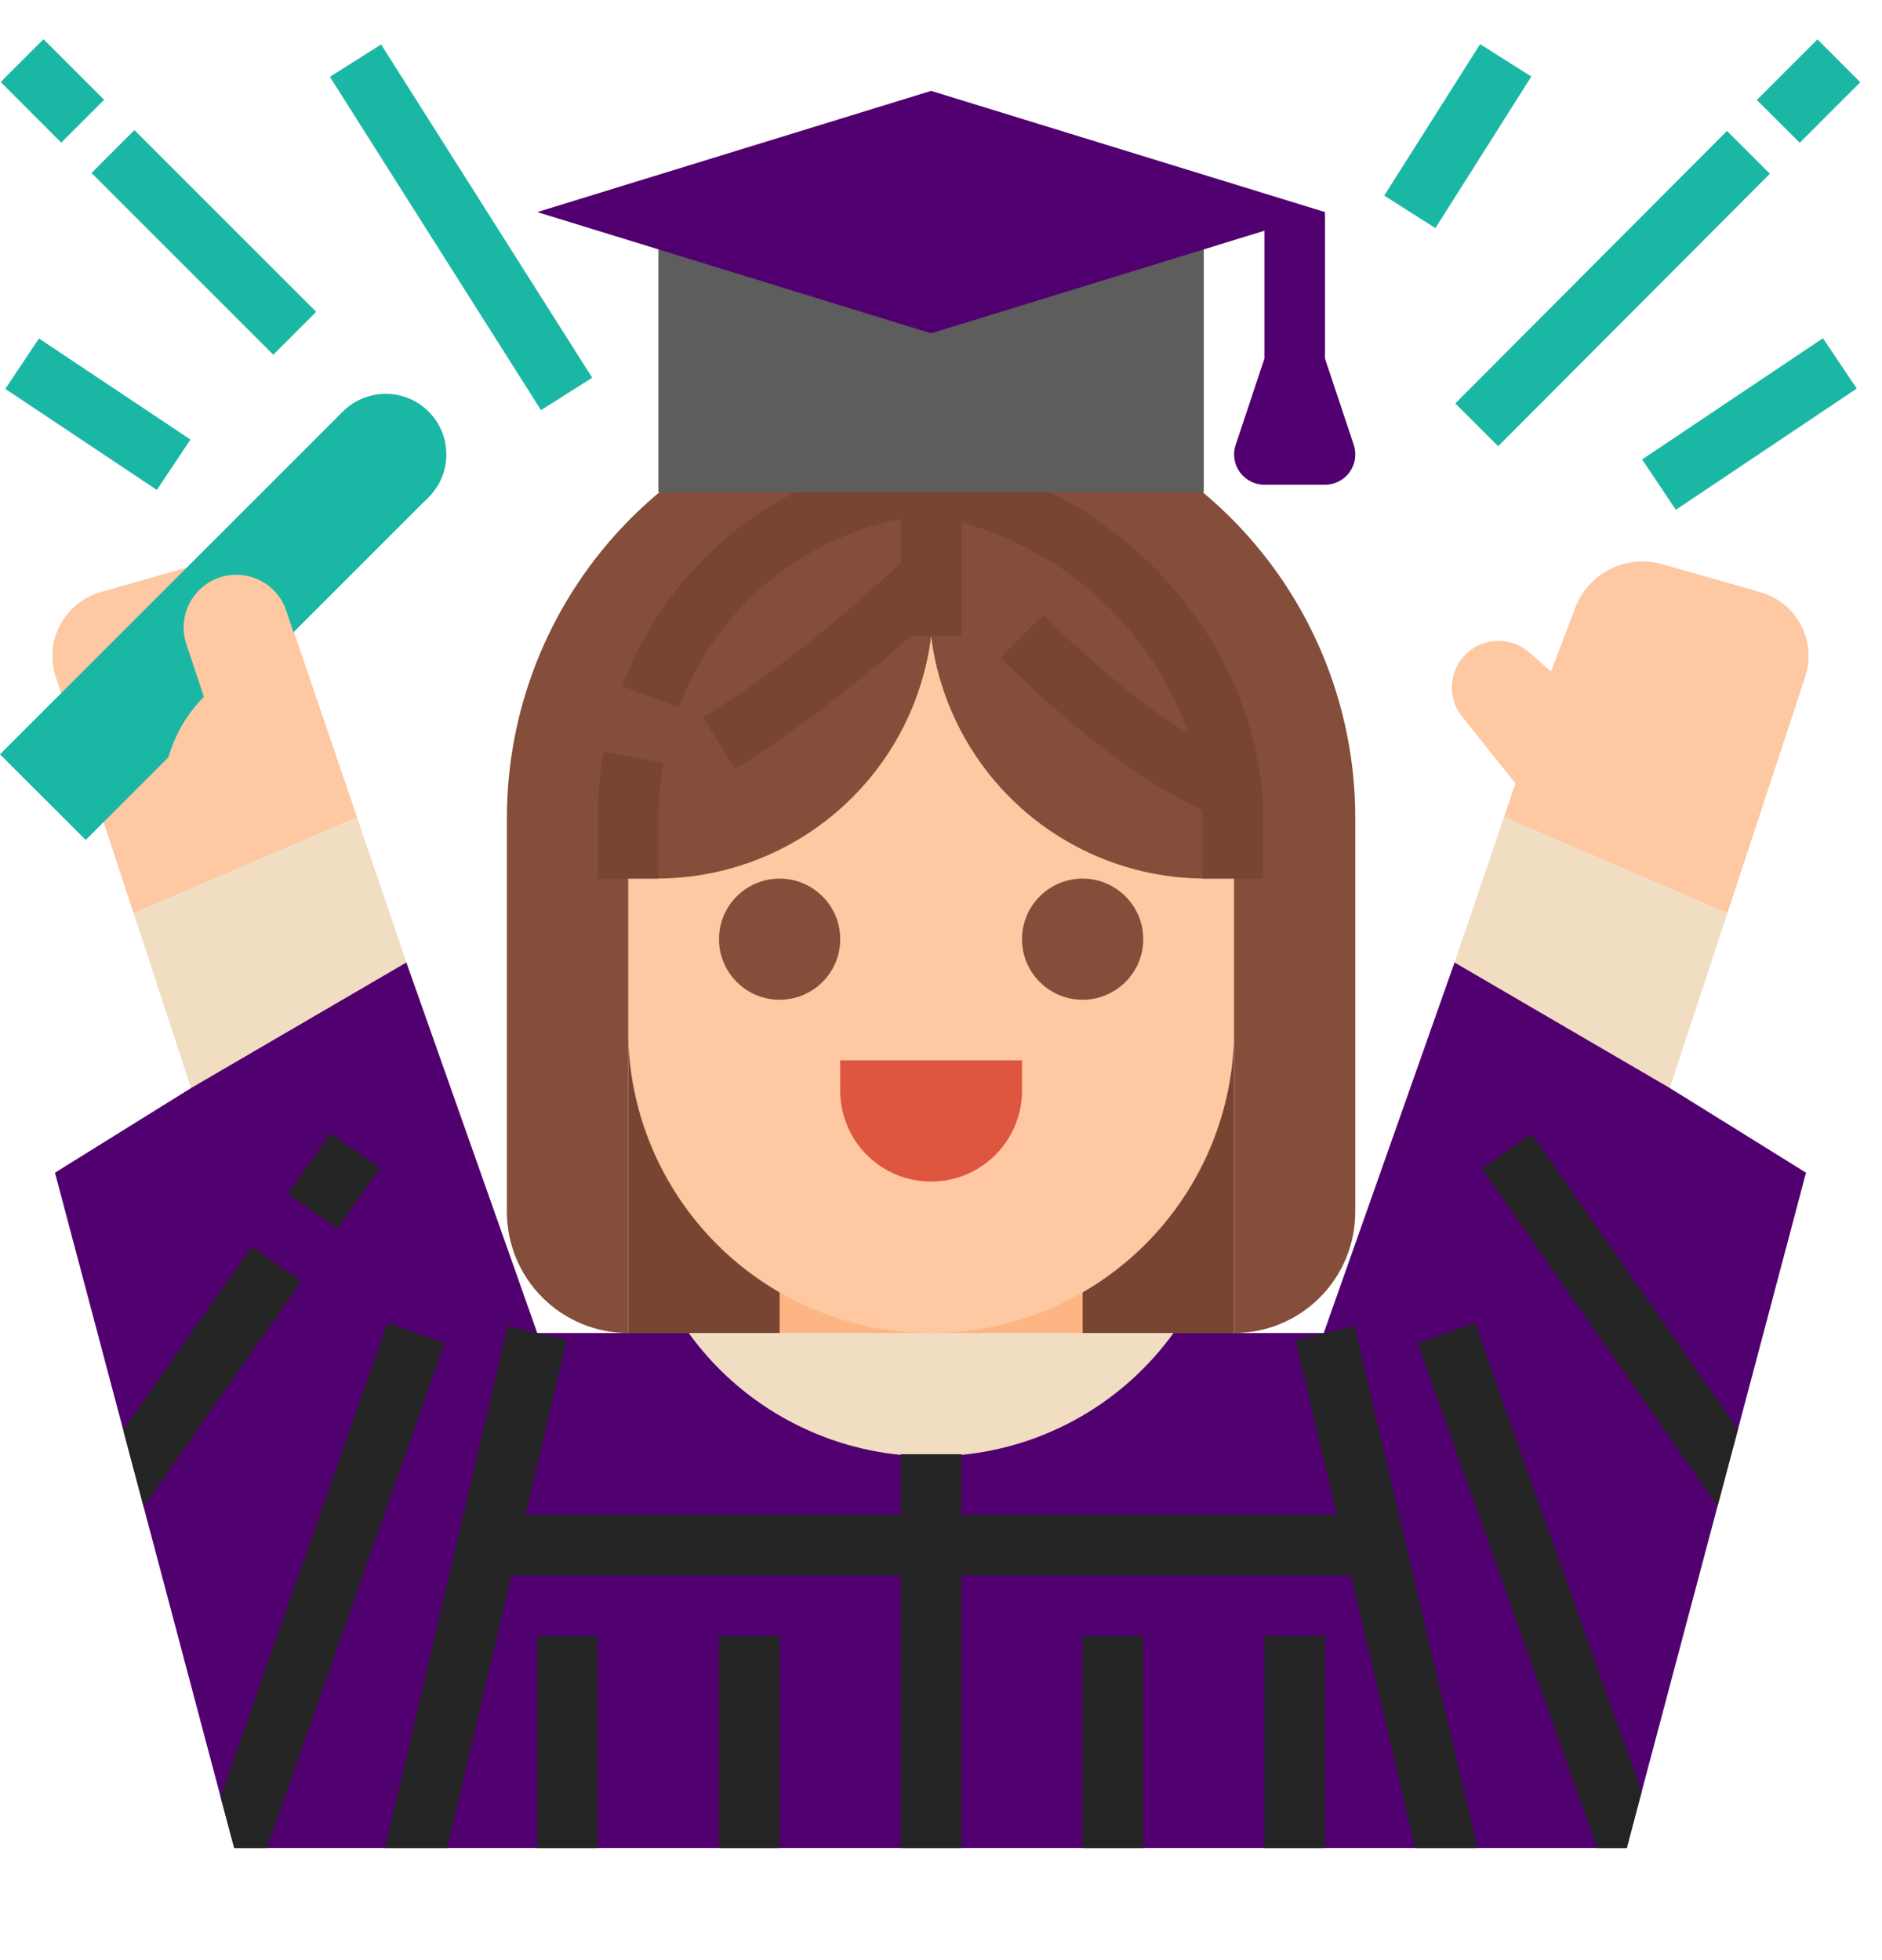 <svg width="24" height="25" viewBox="0 0 24 25" fill="none" xmlns="http://www.w3.org/2000/svg">
<g clip-path="url(#clip0)">
<path d="M8.01 10.433H15.738V17.002H8.01V10.433Z" fill="#784533"/>
<path d="M9.942 15.456H13.806V17.774H9.942V15.456Z" fill="#FDB683"/>
<path d="M10.328 8.114H13.419C14.034 8.114 14.624 8.359 15.059 8.794C15.493 9.228 15.738 9.818 15.738 10.433V13.138C15.738 14.162 15.331 15.145 14.606 15.87C13.881 16.594 12.899 17.002 11.874 17.002C10.849 17.002 9.866 16.594 9.142 15.87C8.417 15.145 8.01 14.162 8.01 13.138V10.433C8.01 9.818 8.254 9.228 8.689 8.794C9.124 8.359 9.713 8.114 10.328 8.114V8.114Z" fill="#FDC8A2"/>
<path d="M9.942 12.751C10.369 12.751 10.715 12.405 10.715 11.979C10.715 11.552 10.369 11.206 9.942 11.206C9.515 11.206 9.169 11.552 9.169 11.979C9.169 12.405 9.515 12.751 9.942 12.751Z" fill="#844E3A"/>
<path d="M13.806 12.751C14.232 12.751 14.579 12.405 14.579 11.979C14.579 11.552 14.232 11.206 13.806 11.206C13.379 11.206 13.033 11.552 13.033 11.979C13.033 12.405 13.379 12.751 13.806 12.751Z" fill="#844E3A"/>
<path d="M10.715 13.524H13.033V13.911C13.033 14.218 12.911 14.513 12.693 14.73C12.476 14.948 12.181 15.07 11.874 15.07C11.566 15.07 11.271 14.948 11.054 14.73C10.837 14.513 10.715 14.218 10.715 13.911V13.524Z" fill="#DE5540"/>
<path d="M17.283 10.433V15.456C17.283 15.866 17.12 16.259 16.831 16.549C16.541 16.839 16.148 17.002 15.738 17.002V11.206H15.376C15.362 11.206 15.348 11.206 15.335 11.205C14.482 11.196 13.662 10.877 13.025 10.309C12.389 9.741 11.98 8.961 11.874 8.115C11.768 8.964 11.357 9.746 10.717 10.314C10.077 10.883 9.252 11.2 8.396 11.205C8.388 11.206 8.38 11.206 8.372 11.206H8.01V17.002C7.807 17.002 7.606 16.962 7.418 16.884C7.231 16.806 7.06 16.693 6.917 16.549C6.773 16.405 6.66 16.235 6.582 16.048C6.504 15.86 6.464 15.659 6.464 15.456V10.433C6.464 9.065 6.982 7.748 7.914 6.747C8.846 5.746 10.123 5.135 11.488 5.037C11.615 5.028 11.744 5.023 11.874 5.023C12.004 5.023 12.133 5.028 12.26 5.037C13.625 5.135 14.901 5.746 15.833 6.747C16.765 7.748 17.284 9.065 17.283 10.433V10.433Z" fill="#844E3A"/>
<path d="M7.624 10.427V11.206H8.396V10.427C8.396 10.193 8.417 9.959 8.459 9.729L7.698 9.592C7.649 9.867 7.624 10.147 7.624 10.427V10.427Z" fill="#784533"/>
<path d="M16.108 10.427V11.206H15.335V10.427C15.335 10.396 15.334 10.365 15.333 10.334C14.527 9.944 13.663 9.291 12.76 8.388L13.306 7.841C13.953 8.488 14.571 8.994 15.151 9.353C14.757 8.182 13.741 7.07 12.26 6.664V8.115H11.612C11.106 8.565 10.292 9.24 9.372 9.807L8.966 9.15C10.137 8.428 11.157 7.493 11.487 7.178V6.618C11.357 6.644 11.229 6.676 11.102 6.716C10.546 6.889 10.035 7.187 9.611 7.587C9.187 7.988 8.86 8.479 8.655 9.025L7.933 8.749C8.18 8.094 8.573 7.503 9.082 7.023C9.592 6.543 10.204 6.185 10.873 5.978C11.074 5.915 11.279 5.866 11.487 5.833V5.037C11.615 5.028 11.744 5.023 11.874 5.023C12.004 5.023 12.133 5.028 12.26 5.037V5.867C13.31 6.112 14.255 6.683 14.96 7.499C15.689 8.345 16.108 9.413 16.108 10.427V10.427Z" fill="#784533"/>
<path d="M8.396 3.092H15.351V6.279H8.396V3.092Z" fill="#5D5D5D"/>
<path d="M6.851 2.705L11.874 1.159L16.897 2.705L11.874 4.251L6.851 2.705Z" fill="#51006F"/>
<path d="M17.264 5.674L16.897 4.574V2.705H16.124V4.574L15.758 5.674C15.738 5.732 15.733 5.794 15.742 5.854C15.751 5.915 15.775 5.972 15.811 6.022C15.847 6.072 15.894 6.112 15.948 6.14C16.003 6.168 16.063 6.183 16.124 6.183H16.897C16.958 6.183 17.019 6.168 17.073 6.14C17.128 6.112 17.175 6.072 17.21 6.022C17.246 5.972 17.27 5.915 17.279 5.854C17.288 5.794 17.283 5.732 17.264 5.674Z" fill="#51006F"/>
<path d="M4.553 10.424L3.654 7.783C3.579 7.56 3.42 7.374 3.211 7.265C3.002 7.156 2.76 7.131 2.533 7.195L1.281 7.553C1.105 7.604 0.949 7.71 0.839 7.857C0.728 8.003 0.668 8.182 0.668 8.366C0.668 8.455 0.683 8.545 0.711 8.63L1.703 11.646L4.532 10.433L4.553 10.424Z" fill="#FDC8A2"/>
<path d="M5.183 12.275L4.553 10.424L4.532 10.433L1.703 11.645L2.437 13.877L3.373 17.002H6.851L5.183 12.275Z" fill="#F1DDC1"/>
<path d="M0 9.621L4.371 5.25L5.464 6.342L1.093 10.713L0 9.621Z" fill="#1BB7A5"/>
<path d="M4.919 6.569C5.346 6.569 5.692 6.223 5.692 5.796C5.692 5.369 5.346 5.023 4.919 5.023C4.492 5.023 4.146 5.369 4.146 5.796C4.146 6.223 4.492 6.569 4.919 6.569Z" fill="#1BB7A5"/>
<path d="M3.651 7.79C3.595 7.621 3.474 7.481 3.314 7.402C3.155 7.322 2.97 7.309 2.801 7.365C2.632 7.421 2.492 7.543 2.413 7.702C2.333 7.861 2.32 8.046 2.376 8.215L2.6 8.887C2.401 9.087 2.252 9.331 2.166 9.6C2.08 9.869 2.06 10.155 2.107 10.433L4.146 9.274L3.651 7.79Z" fill="#FDC8A2"/>
<path d="M18.549 12.276L16.881 17.002H20.358L21.294 13.877L22.029 11.645L19.18 10.42L18.549 12.276Z" fill="#F1DDC1"/>
<path d="M22.45 7.553L21.198 7.196C20.972 7.131 20.729 7.156 20.52 7.265C20.312 7.374 20.153 7.56 20.077 7.783L19.779 8.565L19.503 8.322C19.429 8.257 19.34 8.211 19.245 8.189C19.149 8.167 19.049 8.168 18.954 8.194C18.86 8.22 18.773 8.268 18.701 8.336C18.63 8.403 18.576 8.487 18.545 8.58C18.513 8.675 18.506 8.775 18.523 8.873C18.541 8.971 18.583 9.063 18.645 9.14L19.326 9.992L19.18 10.42L22.029 11.645L23.021 8.63C23.049 8.544 23.063 8.455 23.063 8.366C23.063 8.182 23.003 8.003 22.893 7.857C22.782 7.71 22.627 7.604 22.45 7.553V7.553Z" fill="#FDC8A2"/>
<path d="M8.01 17.002H15.738V20.866H8.01V17.002Z" fill="#F1DDC1"/>
<path d="M23.031 14.957L22.163 18.23V18.23L21.903 19.209L20.934 22.856V22.857L20.745 23.57H2.987L2.813 22.918L1.831 19.217L1.572 18.24L0.701 14.957L2.437 13.877L5.182 12.276L6.851 17.002H8.783C9.097 17.438 9.501 17.802 9.968 18.07C10.434 18.338 10.952 18.504 11.487 18.556C11.744 18.582 12.003 18.582 12.26 18.556C12.796 18.504 13.313 18.338 13.78 18.07C14.246 17.802 14.65 17.438 14.965 17.002H16.881L18.549 12.276L21.294 13.877L23.031 14.957Z" fill="#51006F"/>
<path d="M3.842 16.343L1.832 19.217L1.572 18.239L3.209 15.9L3.842 16.343Z" fill="#242424"/>
<path d="M3.67 15.228L4.21 14.455L4.843 14.898L4.303 15.671L3.67 15.228Z" fill="#242424"/>
<path d="M5.67 17.13L3.404 23.57H2.987L2.813 22.918L4.94 16.873L5.67 17.13Z" fill="#242424"/>
<path d="M18.841 23.57H18.048L17.228 20.093H12.26V23.57H11.487V20.093H6.521L5.704 23.57H4.911L6.474 16.913L6.851 17.002L7.227 17.09L6.703 19.32H11.487V18.547H12.26V19.32H17.046L16.521 17.09L17.273 16.913L18.841 23.57Z" fill="#242424"/>
<path d="M6.851 20.866H7.623V23.57H6.851V20.866Z" fill="#242424"/>
<path d="M9.169 20.866H9.942V23.57H9.169V20.866Z" fill="#242424"/>
<path d="M22.163 18.23V18.23L21.903 19.208L18.898 14.904L19.532 14.462L22.163 18.23Z" fill="#242424"/>
<path d="M20.934 22.856V22.856L20.745 23.57H20.368L18.078 17.131L18.807 16.872L20.934 22.856Z" fill="#242424"/>
<path d="M16.124 20.866H16.897V23.57H16.124V20.866Z" fill="#242424"/>
<path d="M13.806 20.866H14.579V23.57H13.806V20.866Z" fill="#242424"/>
<path d="M4.207 0.98L4.86 0.567L7.552 4.818L6.899 5.231L4.207 0.98Z" fill="#1BB7A5"/>
<path d="M1.167 2.206L1.714 1.659L4.032 3.977L3.485 4.524L1.167 2.206Z" fill="#1BB7A5"/>
<path d="M0.009 1.046L0.555 0.5L1.328 1.273L0.781 1.819L0.009 1.046Z" fill="#1BB7A5"/>
<path d="M0.068 4.96L0.497 4.317L2.429 5.606L2 6.249L0.068 4.96Z" fill="#1BB7A5"/>
<path d="M17.652 2.495L18.875 0.563L19.528 0.976L18.305 2.909L17.652 2.495Z" fill="#1BB7A5"/>
<path d="M18.558 5.146L22.023 1.67L22.57 2.216L19.105 5.691L18.558 5.146Z" fill="#1BB7A5"/>
<path d="M22.404 1.275L23.177 0.502L23.723 1.049L22.951 1.821L22.404 1.275Z" fill="#1BB7A5"/>
<path d="M20.941 5.86L23.247 4.314L23.678 4.956L21.371 6.502L20.941 5.86Z" fill="#1BB7A5"/>
</g>
<defs>
<clipPath id="clip0">
<rect width="24" height="24" fill="white" transform="translate(0 0.5)"/>
</clipPath>
</defs>
</svg>
